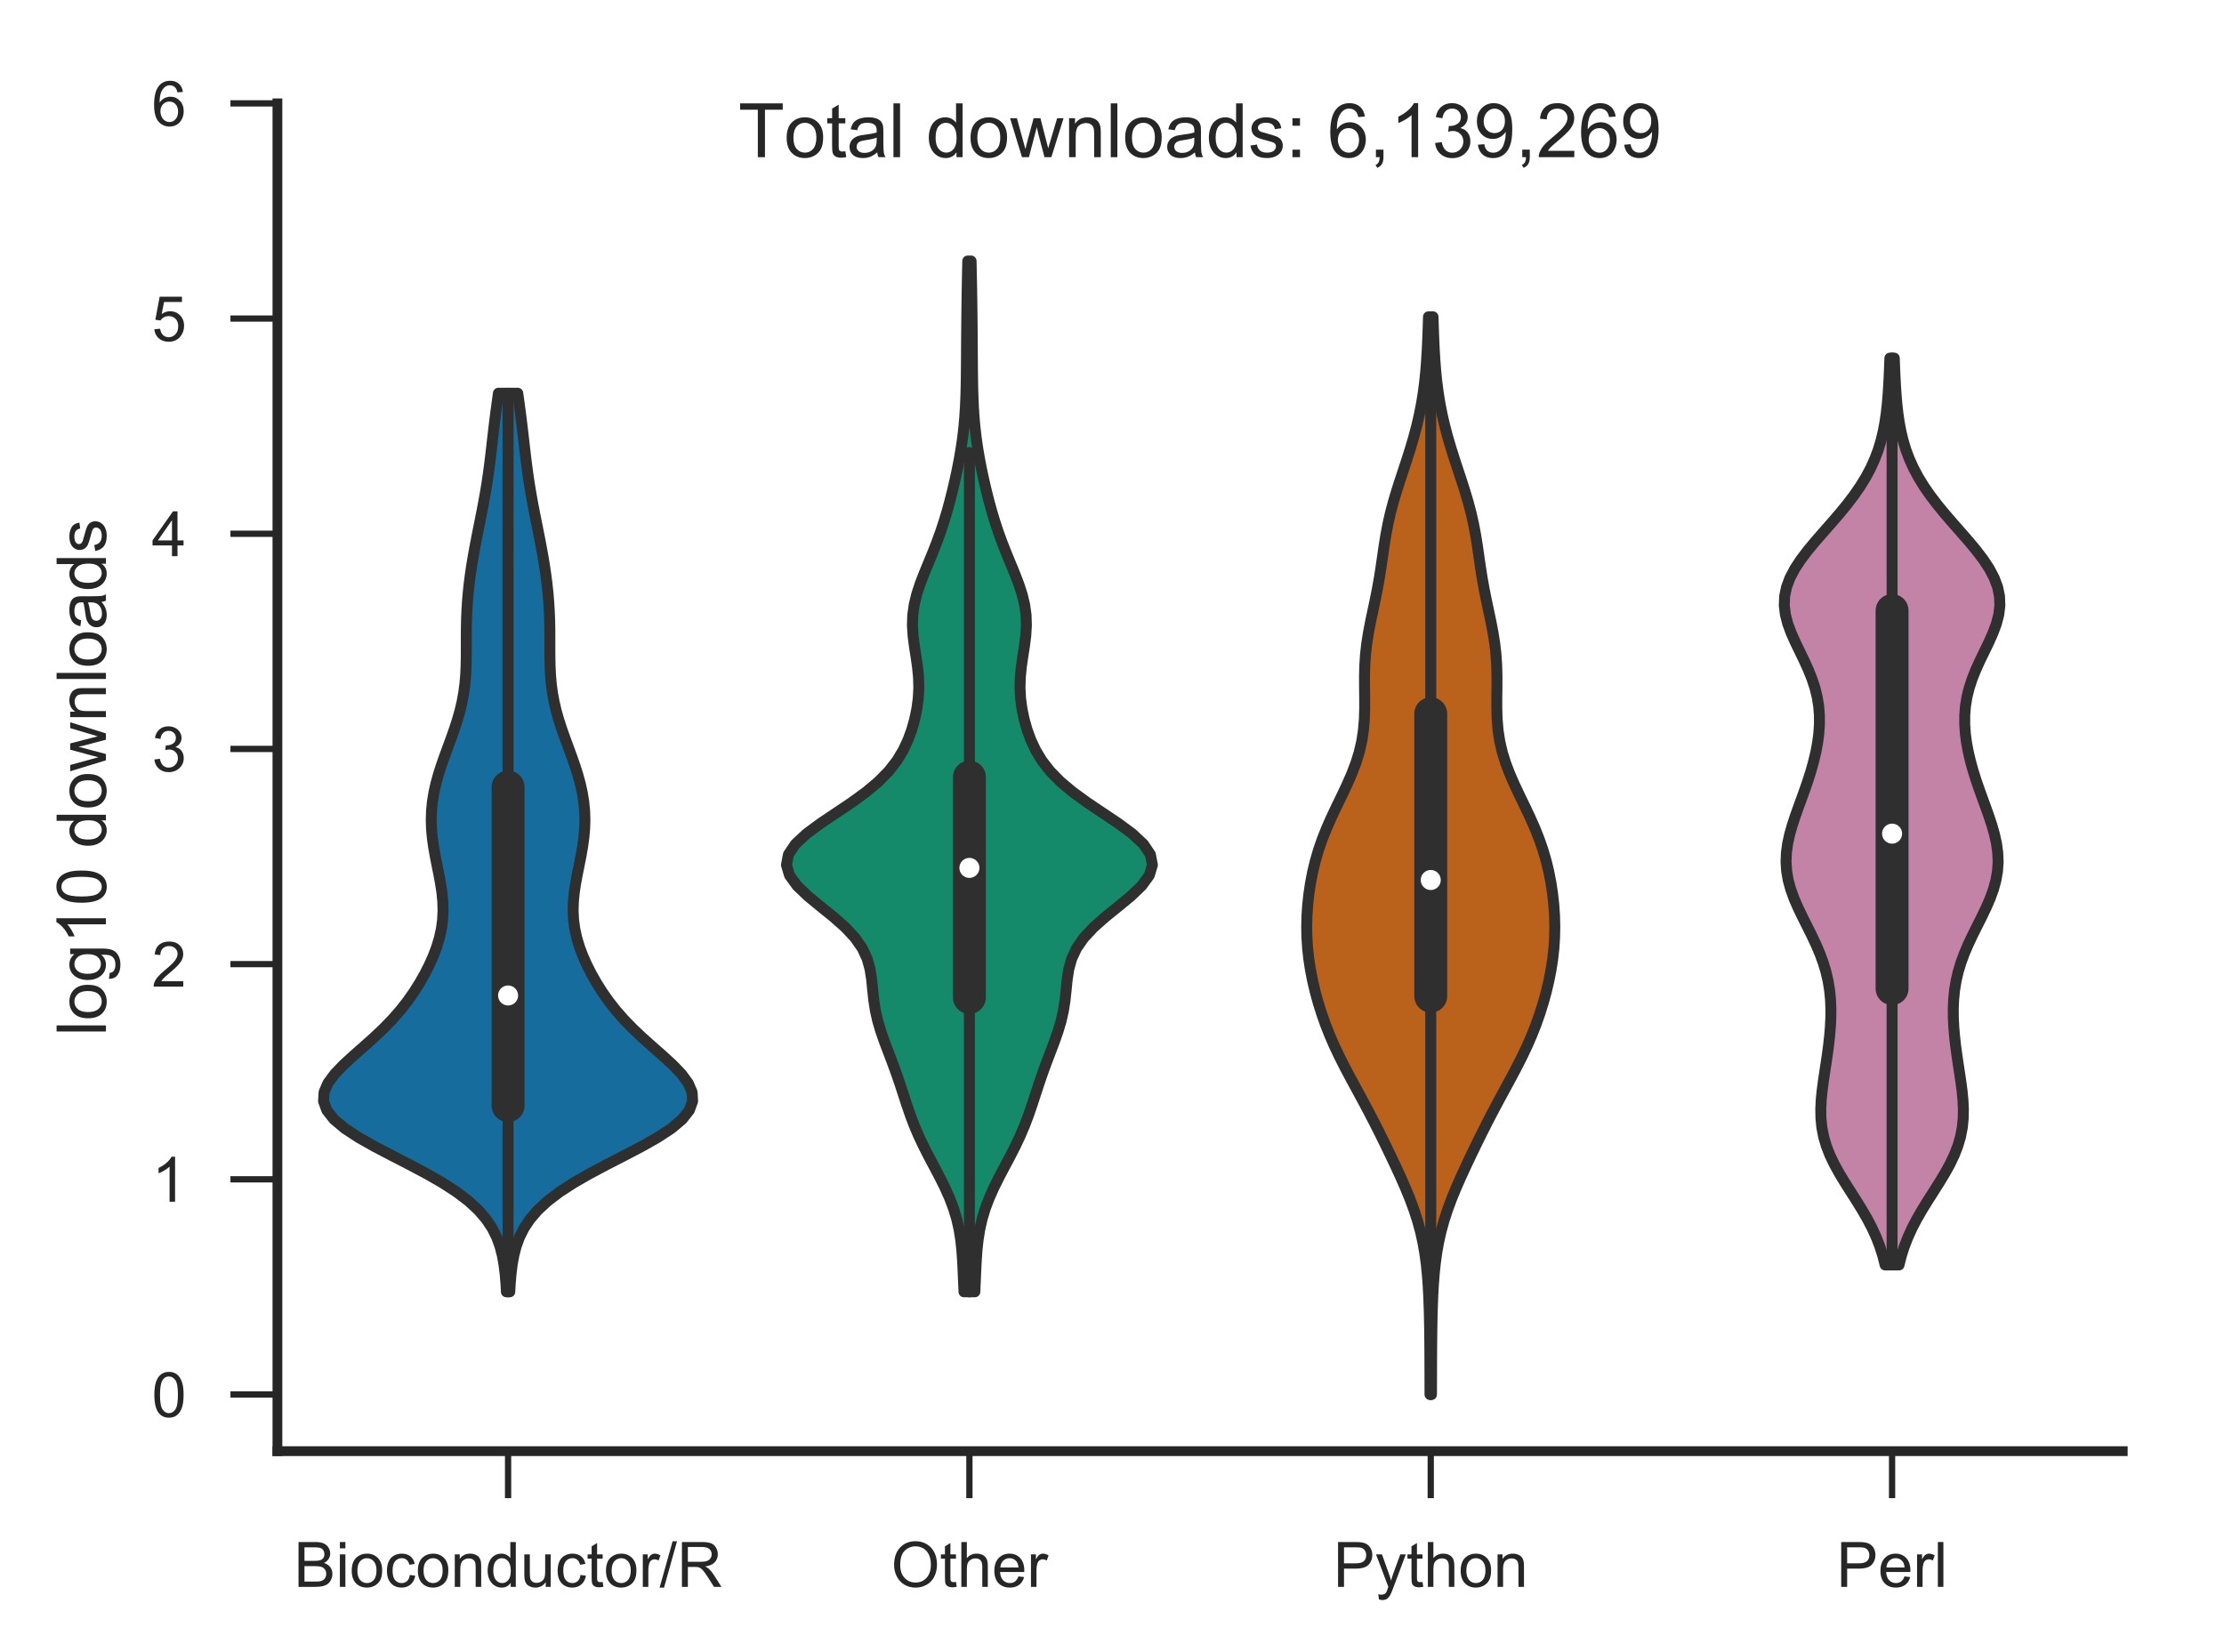 <?xml version="1.0" encoding="utf-8" standalone="no"?>
<!DOCTYPE svg PUBLIC "-//W3C//DTD SVG 1.1//EN"
  "http://www.w3.org/Graphics/SVG/1.1/DTD/svg11.dtd">
<!-- Created with matplotlib (http://matplotlib.org/) -->
<svg height="211pt" version="1.1" viewBox="0 0 284 211" width="284pt" xmlns="http://www.w3.org/2000/svg" xmlns:xlink="http://www.w3.org/1999/xlink">
 <defs>
  <style type="text/css">
*{stroke-linecap:butt;stroke-linejoin:round;}
  </style>
 </defs>
 <g id="figure_1">
  <g id="patch_1">
   <path d="M 0 211.52 
L 284.27 211.52 
L 284.27 0 
L 0 0 
z
" style="fill:#ffffff;"/>
  </g>
  <g id="axes_1">
   <g id="patch_2">
    <path d="M 35.426 185.31 
L 271.07 185.31 
L 271.07 13.2 
L 35.426 13.2 
z
" style="fill:#ffffff;"/>
   </g>
   <g id="matplotlib.axis_1">
    <g id="xtick_1">
     <g id="line2d_1">
      <defs>
       <path d="M 0 0 
L 0 6 
" id="m8fe8d52c5b" style="stroke:#262626;stroke-width:0.8;"/>
      </defs>
      <g>
       <use style="fill:#262626;stroke:#262626;stroke-width:0.8;" x="64.881" xlink:href="#m8fe8d52c5b" y="185.31"/>
      </g>
     </g>
     <g id="text_1">
      <!-- Bioconductor/R -->
      <defs>
       <path d="M 7.328 0 
L 7.328 71.578 
L 34.188 71.578 
Q 42.391 71.578 47.344 69.406 
Q 52.297 67.234 55.094 62.719 
Q 57.906 58.203 57.906 53.266 
Q 57.906 48.688 55.422 44.625 
Q 52.938 40.578 47.906 38.094 
Q 54.391 36.188 57.875 31.594 
Q 61.375 27 61.375 20.75 
Q 61.375 15.719 59.25 11.391 
Q 57.125 7.078 54 4.734 
Q 50.875 2.391 46.156 1.188 
Q 41.453 0 34.625 0 
z
M 16.797 41.5 
L 32.281 41.5 
Q 38.578 41.5 41.312 42.328 
Q 44.922 43.406 46.75 45.891 
Q 48.578 48.391 48.578 52.156 
Q 48.578 55.719 46.875 58.422 
Q 45.172 61.141 41.984 62.141 
Q 38.812 63.141 31.109 63.141 
L 16.797 63.141 
z
M 16.797 8.453 
L 34.625 8.453 
Q 39.203 8.453 41.062 8.797 
Q 44.344 9.375 46.531 10.734 
Q 48.734 12.109 50.141 14.719 
Q 51.562 17.328 51.562 20.75 
Q 51.562 24.75 49.516 27.703 
Q 47.469 30.672 43.828 31.859 
Q 40.188 33.062 33.344 33.062 
L 16.797 33.062 
z
" id="ArialMT-42"/>
       <path d="M 6.641 61.469 
L 6.641 71.578 
L 15.438 71.578 
L 15.438 61.469 
z
M 6.641 0 
L 6.641 51.859 
L 15.438 51.859 
L 15.438 0 
z
" id="ArialMT-69"/>
       <path d="M 3.328 25.922 
Q 3.328 40.328 11.328 47.266 
Q 18.016 53.031 27.641 53.031 
Q 38.328 53.031 45.109 46.016 
Q 51.906 39.016 51.906 26.656 
Q 51.906 16.656 48.906 10.906 
Q 45.906 5.172 40.156 2 
Q 34.422 -1.172 27.641 -1.172 
Q 16.75 -1.172 10.031 5.812 
Q 3.328 12.797 3.328 25.922 
z
M 12.359 25.922 
Q 12.359 15.969 16.703 11.016 
Q 21.047 6.062 27.641 6.062 
Q 34.188 6.062 38.531 11.031 
Q 42.875 16.016 42.875 26.219 
Q 42.875 35.844 38.5 40.797 
Q 34.125 45.75 27.641 45.75 
Q 21.047 45.75 16.703 40.812 
Q 12.359 35.891 12.359 25.922 
z
" id="ArialMT-6f"/>
       <path d="M 40.438 19 
L 49.078 17.875 
Q 47.656 8.938 41.812 3.875 
Q 35.984 -1.172 27.484 -1.172 
Q 16.844 -1.172 10.375 5.781 
Q 3.906 12.75 3.906 25.734 
Q 3.906 34.125 6.688 40.422 
Q 9.469 46.734 15.156 49.875 
Q 20.844 53.031 27.547 53.031 
Q 35.984 53.031 41.359 48.75 
Q 46.734 44.484 48.25 36.625 
L 39.703 35.297 
Q 38.484 40.531 35.375 43.156 
Q 32.281 45.797 27.875 45.797 
Q 21.234 45.797 17.078 41.031 
Q 12.938 36.281 12.938 25.984 
Q 12.938 15.531 16.938 10.797 
Q 20.953 6.062 27.391 6.062 
Q 32.562 6.062 36.031 9.234 
Q 39.5 12.406 40.438 19 
z
" id="ArialMT-63"/>
       <path d="M 6.594 0 
L 6.594 51.859 
L 14.5 51.859 
L 14.5 44.484 
Q 20.219 53.031 31 53.031 
Q 35.688 53.031 39.625 51.344 
Q 43.562 49.656 45.516 46.922 
Q 47.469 44.188 48.25 40.438 
Q 48.734 37.984 48.734 31.891 
L 48.734 0 
L 39.938 0 
L 39.938 31.547 
Q 39.938 36.922 38.906 39.578 
Q 37.891 42.234 35.281 43.812 
Q 32.672 45.406 29.156 45.406 
Q 23.531 45.406 19.453 41.844 
Q 15.375 38.281 15.375 28.328 
L 15.375 0 
z
" id="ArialMT-6e"/>
       <path d="M 40.234 0 
L 40.234 6.547 
Q 35.297 -1.172 25.734 -1.172 
Q 19.531 -1.172 14.328 2.25 
Q 9.125 5.672 6.266 11.797 
Q 3.422 17.922 3.422 25.875 
Q 3.422 33.641 6 39.969 
Q 8.594 46.297 13.766 49.656 
Q 18.953 53.031 25.344 53.031 
Q 30.031 53.031 33.688 51.047 
Q 37.359 49.078 39.656 45.906 
L 39.656 71.578 
L 48.391 71.578 
L 48.391 0 
z
M 12.453 25.875 
Q 12.453 15.922 16.641 10.984 
Q 20.844 6.062 26.562 6.062 
Q 32.328 6.062 36.344 10.766 
Q 40.375 15.484 40.375 25.141 
Q 40.375 35.797 36.266 40.766 
Q 32.172 45.75 26.172 45.75 
Q 20.312 45.75 16.375 40.969 
Q 12.453 36.188 12.453 25.875 
z
" id="ArialMT-64"/>
       <path d="M 40.578 0 
L 40.578 7.625 
Q 34.516 -1.172 24.125 -1.172 
Q 19.531 -1.172 15.547 0.578 
Q 11.578 2.344 9.641 5 
Q 7.719 7.672 6.938 11.531 
Q 6.391 14.109 6.391 19.734 
L 6.391 51.859 
L 15.188 51.859 
L 15.188 23.094 
Q 15.188 16.219 15.719 13.812 
Q 16.547 10.359 19.234 8.375 
Q 21.922 6.391 25.875 6.391 
Q 29.828 6.391 33.297 8.422 
Q 36.766 10.453 38.203 13.938 
Q 39.656 17.438 39.656 24.078 
L 39.656 51.859 
L 48.438 51.859 
L 48.438 0 
z
" id="ArialMT-75"/>
       <path d="M 25.781 7.859 
L 27.047 0.094 
Q 23.344 -0.688 20.406 -0.688 
Q 15.625 -0.688 12.984 0.828 
Q 10.359 2.344 9.281 4.812 
Q 8.203 7.281 8.203 15.188 
L 8.203 45.016 
L 1.766 45.016 
L 1.766 51.859 
L 8.203 51.859 
L 8.203 64.703 
L 16.938 69.969 
L 16.938 51.859 
L 25.781 51.859 
L 25.781 45.016 
L 16.938 45.016 
L 16.938 14.703 
Q 16.938 10.938 17.406 9.859 
Q 17.875 8.797 18.922 8.156 
Q 19.969 7.516 21.922 7.516 
Q 23.391 7.516 25.781 7.859 
z
" id="ArialMT-74"/>
       <path d="M 6.5 0 
L 6.5 51.859 
L 14.406 51.859 
L 14.406 44 
Q 17.438 49.516 20 51.266 
Q 22.562 53.031 25.641 53.031 
Q 30.078 53.031 34.672 50.203 
L 31.641 42.047 
Q 28.422 43.953 25.203 43.953 
Q 22.312 43.953 20.016 42.219 
Q 17.719 40.484 16.75 37.406 
Q 15.281 32.719 15.281 27.156 
L 15.281 0 
z
" id="ArialMT-72"/>
       <path d="M 0 -1.219 
L 20.75 72.797 
L 27.781 72.797 
L 7.078 -1.219 
z
" id="ArialMT-2f"/>
       <path d="M 7.859 0 
L 7.859 71.578 
L 39.594 71.578 
Q 49.172 71.578 54.141 69.641 
Q 59.125 67.719 62.109 62.828 
Q 65.094 57.953 65.094 52.047 
Q 65.094 44.438 60.156 39.203 
Q 55.219 33.984 44.922 32.562 
Q 48.688 30.766 50.641 29 
Q 54.781 25.203 58.5 19.484 
L 70.953 0 
L 59.031 0 
L 49.562 14.891 
Q 45.406 21.344 42.719 24.75 
Q 40.047 28.172 37.922 29.531 
Q 35.797 30.906 33.594 31.453 
Q 31.984 31.781 28.328 31.781 
L 17.328 31.781 
L 17.328 0 
z
M 17.328 39.984 
L 37.703 39.984 
Q 44.188 39.984 47.844 41.328 
Q 51.516 42.672 53.422 45.625 
Q 55.328 48.578 55.328 52.047 
Q 55.328 57.125 51.641 60.391 
Q 47.953 63.672 39.984 63.672 
L 17.328 63.672 
z
" id="ArialMT-52"/>
      </defs>
      <g style="fill:#262626;" transform="translate(37.535 202.637)scale(0.08 -0.08)">
       <use xlink:href="#ArialMT-42"/>
       <use x="66.699" xlink:href="#ArialMT-69"/>
       <use x="88.916" xlink:href="#ArialMT-6f"/>
       <use x="144.531" xlink:href="#ArialMT-63"/>
       <use x="194.531" xlink:href="#ArialMT-6f"/>
       <use x="250.146" xlink:href="#ArialMT-6e"/>
       <use x="305.762" xlink:href="#ArialMT-64"/>
       <use x="361.377" xlink:href="#ArialMT-75"/>
       <use x="416.992" xlink:href="#ArialMT-63"/>
       <use x="466.992" xlink:href="#ArialMT-74"/>
       <use x="494.775" xlink:href="#ArialMT-6f"/>
       <use x="550.391" xlink:href="#ArialMT-72"/>
       <use x="583.691" xlink:href="#ArialMT-2f"/>
       <use x="611.475" xlink:href="#ArialMT-52"/>
      </g>
     </g>
    </g>
    <g id="xtick_2">
     <g id="line2d_2">
      <g>
       <use style="fill:#262626;stroke:#262626;stroke-width:0.8;" x="123.792" xlink:href="#m8fe8d52c5b" y="185.31"/>
      </g>
     </g>
     <g id="text_2">
      <!-- Other -->
      <defs>
       <path d="M 4.828 34.859 
Q 4.828 52.688 14.391 62.766 
Q 23.969 72.859 39.109 72.859 
Q 49.031 72.859 56.984 68.109 
Q 64.938 63.375 69.109 54.906 
Q 73.297 46.438 73.297 35.688 
Q 73.297 24.812 68.891 16.219 
Q 64.5 7.625 56.438 3.203 
Q 48.391 -1.219 39.062 -1.219 
Q 28.953 -1.219 20.984 3.656 
Q 13.031 8.547 8.922 16.984 
Q 4.828 25.438 4.828 34.859 
z
M 14.594 34.719 
Q 14.594 21.781 21.547 14.328 
Q 28.516 6.891 39.016 6.891 
Q 49.703 6.891 56.609 14.406 
Q 63.531 21.922 63.531 35.75 
Q 63.531 44.484 60.578 51 
Q 57.625 57.516 51.922 61.109 
Q 46.234 64.703 39.156 64.703 
Q 29.109 64.703 21.844 57.781 
Q 14.594 50.875 14.594 34.719 
z
" id="ArialMT-4f"/>
       <path d="M 6.594 0 
L 6.594 71.578 
L 15.375 71.578 
L 15.375 45.906 
Q 21.531 53.031 30.906 53.031 
Q 36.672 53.031 40.922 50.75 
Q 45.172 48.484 47 44.484 
Q 48.828 40.484 48.828 32.859 
L 48.828 0 
L 40.047 0 
L 40.047 32.859 
Q 40.047 39.453 37.188 42.453 
Q 34.328 45.453 29.109 45.453 
Q 25.203 45.453 21.75 43.422 
Q 18.312 41.406 16.844 37.938 
Q 15.375 34.469 15.375 28.375 
L 15.375 0 
z
" id="ArialMT-68"/>
       <path d="M 42.094 16.703 
L 51.172 15.578 
Q 49.031 7.625 43.219 3.219 
Q 37.406 -1.172 28.375 -1.172 
Q 17 -1.172 10.328 5.828 
Q 3.656 12.844 3.656 25.484 
Q 3.656 38.578 10.391 45.797 
Q 17.141 53.031 27.875 53.031 
Q 38.281 53.031 44.875 45.953 
Q 51.469 38.875 51.469 26.031 
Q 51.469 25.25 51.422 23.688 
L 12.75 23.688 
Q 13.234 15.141 17.578 10.594 
Q 21.922 6.062 28.422 6.062 
Q 33.25 6.062 36.672 8.594 
Q 40.094 11.141 42.094 16.703 
z
M 13.234 30.906 
L 42.188 30.906 
Q 41.609 37.453 38.875 40.719 
Q 34.672 45.797 27.984 45.797 
Q 21.922 45.797 17.797 41.75 
Q 13.672 37.703 13.234 30.906 
z
" id="ArialMT-65"/>
      </defs>
      <g style="fill:#262626;" transform="translate(113.789 202.637)scale(0.08 -0.08)">
       <use xlink:href="#ArialMT-4f"/>
       <use x="77.783" xlink:href="#ArialMT-74"/>
       <use x="105.566" xlink:href="#ArialMT-68"/>
       <use x="161.182" xlink:href="#ArialMT-65"/>
       <use x="216.797" xlink:href="#ArialMT-72"/>
      </g>
     </g>
    </g>
    <g id="xtick_3">
     <g id="line2d_3">
      <g>
       <use style="fill:#262626;stroke:#262626;stroke-width:0.8;" x="182.703" xlink:href="#m8fe8d52c5b" y="185.31"/>
      </g>
     </g>
     <g id="text_3">
      <!-- Python -->
      <defs>
       <path d="M 7.719 0 
L 7.719 71.578 
L 34.719 71.578 
Q 41.844 71.578 45.609 70.906 
Q 50.875 70.016 54.438 67.547 
Q 58.016 65.094 60.188 60.641 
Q 62.359 56.203 62.359 50.875 
Q 62.359 41.75 56.547 35.422 
Q 50.734 29.109 35.547 29.109 
L 17.188 29.109 
L 17.188 0 
z
M 17.188 37.547 
L 35.688 37.547 
Q 44.875 37.547 48.734 40.969 
Q 52.594 44.391 52.594 50.594 
Q 52.594 55.078 50.312 58.266 
Q 48.047 61.469 44.344 62.5 
Q 41.938 63.141 35.5 63.141 
L 17.188 63.141 
z
" id="ArialMT-50"/>
       <path d="M 6.203 -19.969 
L 5.219 -11.719 
Q 8.109 -12.5 10.25 -12.5 
Q 13.188 -12.5 14.938 -11.516 
Q 16.703 -10.547 17.828 -8.797 
Q 18.656 -7.469 20.516 -2.25 
Q 20.75 -1.516 21.297 -0.094 
L 1.609 51.859 
L 11.078 51.859 
L 21.875 21.828 
Q 23.969 16.109 25.641 9.812 
Q 27.156 15.875 29.25 21.625 
L 40.328 51.859 
L 49.125 51.859 
L 29.391 -0.875 
Q 26.219 -9.422 24.469 -12.641 
Q 22.125 -17 19.094 -19.016 
Q 16.062 -21.047 11.859 -21.047 
Q 9.328 -21.047 6.203 -19.969 
z
" id="ArialMT-79"/>
      </defs>
      <g style="fill:#262626;" transform="translate(170.251 202.637)scale(0.08 -0.08)">
       <use xlink:href="#ArialMT-50"/>
       <use x="66.699" xlink:href="#ArialMT-79"/>
       <use x="116.699" xlink:href="#ArialMT-74"/>
       <use x="144.482" xlink:href="#ArialMT-68"/>
       <use x="200.098" xlink:href="#ArialMT-6f"/>
       <use x="255.713" xlink:href="#ArialMT-6e"/>
      </g>
     </g>
    </g>
    <g id="xtick_4">
     <g id="line2d_4">
      <g>
       <use style="fill:#262626;stroke:#262626;stroke-width:0.8;" x="241.614" xlink:href="#m8fe8d52c5b" y="185.31"/>
      </g>
     </g>
     <g id="text_4">
      <!-- Perl -->
      <defs>
       <path d="M 6.391 0 
L 6.391 71.578 
L 15.188 71.578 
L 15.188 0 
z
" id="ArialMT-6c"/>
      </defs>
      <g style="fill:#262626;" transform="translate(234.501 202.637)scale(0.08 -0.08)">
       <use xlink:href="#ArialMT-50"/>
       <use x="66.699" xlink:href="#ArialMT-65"/>
       <use x="122.314" xlink:href="#ArialMT-72"/>
       <use x="155.615" xlink:href="#ArialMT-6c"/>
      </g>
     </g>
    </g>
   </g>
   <g id="matplotlib.axis_2">
    <g id="ytick_1">
     <g id="line2d_5">
      <defs>
       <path d="M 0 0 
L -6 0 
" id="mf28c1d20b6" style="stroke:#262626;stroke-width:0.8;"/>
      </defs>
      <g>
       <use style="fill:#262626;stroke:#262626;stroke-width:0.8;" x="35.426" xlink:href="#mf28c1d20b6" y="178.073"/>
      </g>
     </g>
     <g id="text_5">
      <!-- 0 -->
      <defs>
       <path d="M 4.156 35.297 
Q 4.156 48 6.766 55.734 
Q 9.375 63.484 14.516 67.672 
Q 19.672 71.875 27.484 71.875 
Q 33.25 71.875 37.594 69.547 
Q 41.938 67.234 44.766 62.859 
Q 47.609 58.5 49.219 52.219 
Q 50.828 45.953 50.828 35.297 
Q 50.828 22.703 48.234 14.969 
Q 45.656 7.234 40.5 3 
Q 35.359 -1.219 27.484 -1.219 
Q 17.141 -1.219 11.234 6.203 
Q 4.156 15.141 4.156 35.297 
z
M 13.188 35.297 
Q 13.188 17.672 17.312 11.828 
Q 21.438 6 27.484 6 
Q 33.547 6 37.672 11.859 
Q 41.797 17.719 41.797 35.297 
Q 41.797 52.984 37.672 58.781 
Q 33.547 64.594 27.391 64.594 
Q 21.344 64.594 17.719 59.469 
Q 13.188 52.938 13.188 35.297 
z
" id="ArialMT-30"/>
      </defs>
      <g style="fill:#262626;" transform="translate(19.377 180.936)scale(0.08 -0.08)">
       <use xlink:href="#ArialMT-30"/>
      </g>
     </g>
    </g>
    <g id="ytick_2">
     <g id="line2d_6">
      <g>
       <use style="fill:#262626;stroke:#262626;stroke-width:0.8;" x="35.426" xlink:href="#mf28c1d20b6" y="150.594"/>
      </g>
     </g>
     <g id="text_6">
      <!-- 1 -->
      <defs>
       <path d="M 37.25 0 
L 28.469 0 
L 28.469 56 
Q 25.297 52.984 20.141 49.953 
Q 14.984 46.922 10.891 45.406 
L 10.891 53.906 
Q 18.266 57.375 23.781 62.297 
Q 29.297 67.234 31.594 71.875 
L 37.25 71.875 
z
" id="ArialMT-31"/>
      </defs>
      <g style="fill:#262626;" transform="translate(19.377 153.457)scale(0.08 -0.08)">
       <use xlink:href="#ArialMT-31"/>
      </g>
     </g>
    </g>
    <g id="ytick_3">
     <g id="line2d_7">
      <g>
       <use style="fill:#262626;stroke:#262626;stroke-width:0.8;" x="35.426" xlink:href="#mf28c1d20b6" y="123.115"/>
      </g>
     </g>
     <g id="text_7">
      <!-- 2 -->
      <defs>
       <path d="M 50.344 8.453 
L 50.344 0 
L 3.031 0 
Q 2.938 3.172 4.047 6.109 
Q 5.859 10.938 9.828 15.625 
Q 13.812 20.312 21.344 26.469 
Q 33.016 36.031 37.109 41.625 
Q 41.219 47.219 41.219 52.203 
Q 41.219 57.422 37.469 61 
Q 33.734 64.594 27.734 64.594 
Q 21.391 64.594 17.578 60.781 
Q 13.766 56.984 13.719 50.25 
L 4.688 51.172 
Q 5.609 61.281 11.656 66.578 
Q 17.719 71.875 27.938 71.875 
Q 38.234 71.875 44.234 66.156 
Q 50.25 60.453 50.25 52 
Q 50.25 47.703 48.484 43.547 
Q 46.734 39.406 42.656 34.812 
Q 38.578 30.219 29.109 22.219 
Q 21.188 15.578 18.938 13.203 
Q 16.703 10.844 15.234 8.453 
z
" id="ArialMT-32"/>
      </defs>
      <g style="fill:#262626;" transform="translate(19.377 125.979)scale(0.08 -0.08)">
       <use xlink:href="#ArialMT-32"/>
      </g>
     </g>
    </g>
    <g id="ytick_4">
     <g id="line2d_8">
      <g>
       <use style="fill:#262626;stroke:#262626;stroke-width:0.8;" x="35.426" xlink:href="#mf28c1d20b6" y="95.637"/>
      </g>
     </g>
     <g id="text_8">
      <!-- 3 -->
      <defs>
       <path d="M 4.203 18.891 
L 12.984 20.062 
Q 14.5 12.594 18.141 9.297 
Q 21.781 6 27 6 
Q 33.203 6 37.469 10.297 
Q 41.75 14.594 41.75 20.953 
Q 41.75 27 37.797 30.922 
Q 33.844 34.859 27.734 34.859 
Q 25.25 34.859 21.531 33.891 
L 22.516 41.609 
Q 23.391 41.5 23.922 41.5 
Q 29.547 41.5 34.031 44.422 
Q 38.531 47.359 38.531 53.469 
Q 38.531 58.297 35.25 61.469 
Q 31.984 64.656 26.812 64.656 
Q 21.688 64.656 18.266 61.422 
Q 14.844 58.203 13.875 51.766 
L 5.078 53.328 
Q 6.688 62.156 12.391 67.016 
Q 18.109 71.875 26.609 71.875 
Q 32.469 71.875 37.391 69.359 
Q 42.328 66.844 44.938 62.5 
Q 47.562 58.156 47.562 53.266 
Q 47.562 48.641 45.062 44.828 
Q 42.578 41.016 37.703 38.766 
Q 44.047 37.312 47.562 32.688 
Q 51.078 28.078 51.078 21.141 
Q 51.078 11.766 44.234 5.25 
Q 37.406 -1.266 26.953 -1.266 
Q 17.531 -1.266 11.297 4.344 
Q 5.078 9.969 4.203 18.891 
z
" id="ArialMT-33"/>
      </defs>
      <g style="fill:#262626;" transform="translate(19.377 98.5)scale(0.08 -0.08)">
       <use xlink:href="#ArialMT-33"/>
      </g>
     </g>
    </g>
    <g id="ytick_5">
     <g id="line2d_9">
      <g>
       <use style="fill:#262626;stroke:#262626;stroke-width:0.8;" x="35.426" xlink:href="#mf28c1d20b6" y="68.158"/>
      </g>
     </g>
     <g id="text_9">
      <!-- 4 -->
      <defs>
       <path d="M 32.328 0 
L 32.328 17.141 
L 1.266 17.141 
L 1.266 25.203 
L 33.938 71.578 
L 41.109 71.578 
L 41.109 25.203 
L 50.781 25.203 
L 50.781 17.141 
L 41.109 17.141 
L 41.109 0 
z
M 32.328 25.203 
L 32.328 57.469 
L 9.906 25.203 
z
" id="ArialMT-34"/>
      </defs>
      <g style="fill:#262626;" transform="translate(19.377 71.021)scale(0.08 -0.08)">
       <use xlink:href="#ArialMT-34"/>
      </g>
     </g>
    </g>
    <g id="ytick_6">
     <g id="line2d_10">
      <g>
       <use style="fill:#262626;stroke:#262626;stroke-width:0.8;" x="35.426" xlink:href="#mf28c1d20b6" y="40.679"/>
      </g>
     </g>
     <g id="text_10">
      <!-- 5 -->
      <defs>
       <path d="M 4.156 18.75 
L 13.375 19.531 
Q 14.406 12.797 18.141 9.391 
Q 21.875 6 27.156 6 
Q 33.5 6 37.891 10.781 
Q 42.281 15.578 42.281 23.484 
Q 42.281 31 38.062 35.344 
Q 33.844 39.703 27 39.703 
Q 22.75 39.703 19.328 37.766 
Q 15.922 35.844 13.969 32.766 
L 5.719 33.844 
L 12.641 70.609 
L 48.25 70.609 
L 48.25 62.203 
L 19.672 62.203 
L 15.828 42.969 
Q 22.266 47.469 29.344 47.469 
Q 38.719 47.469 45.156 40.969 
Q 51.609 34.469 51.609 24.266 
Q 51.609 14.547 45.953 7.469 
Q 39.062 -1.219 27.156 -1.219 
Q 17.391 -1.219 11.203 4.25 
Q 5.031 9.719 4.156 18.75 
z
" id="ArialMT-35"/>
      </defs>
      <g style="fill:#262626;" transform="translate(19.377 43.542)scale(0.08 -0.08)">
       <use xlink:href="#ArialMT-35"/>
      </g>
     </g>
    </g>
    <g id="ytick_7">
     <g id="line2d_11">
      <g>
       <use style="fill:#262626;stroke:#262626;stroke-width:0.8;" x="35.426" xlink:href="#mf28c1d20b6" y="13.2"/>
      </g>
     </g>
     <g id="text_11">
      <!-- 6 -->
      <defs>
       <path d="M 49.75 54.047 
L 41.016 53.375 
Q 39.844 58.547 37.703 60.891 
Q 34.125 64.656 28.906 64.656 
Q 24.703 64.656 21.531 62.312 
Q 17.391 59.281 14.984 53.469 
Q 12.594 47.656 12.5 36.922 
Q 15.672 41.75 20.266 44.094 
Q 24.859 46.438 29.891 46.438 
Q 38.672 46.438 44.844 39.969 
Q 51.031 33.5 51.031 23.25 
Q 51.031 16.5 48.125 10.719 
Q 45.219 4.938 40.141 1.859 
Q 35.062 -1.219 28.609 -1.219 
Q 17.625 -1.219 10.688 6.859 
Q 3.766 14.938 3.766 33.5 
Q 3.766 54.25 11.422 63.672 
Q 18.109 71.875 29.438 71.875 
Q 37.891 71.875 43.281 67.141 
Q 48.688 62.406 49.75 54.047 
z
M 13.875 23.188 
Q 13.875 18.656 15.797 14.5 
Q 17.719 10.359 21.188 8.172 
Q 24.656 6 28.469 6 
Q 34.031 6 38.031 10.484 
Q 42.047 14.984 42.047 22.703 
Q 42.047 30.125 38.078 34.391 
Q 34.125 38.672 28.125 38.672 
Q 22.172 38.672 18.016 34.391 
Q 13.875 30.125 13.875 23.188 
z
" id="ArialMT-36"/>
      </defs>
      <g style="fill:#262626;" transform="translate(19.377 16.063)scale(0.08 -0.08)">
       <use xlink:href="#ArialMT-36"/>
      </g>
     </g>
    </g>
    <g id="text_12">
     <!-- log10 downloads -->
     <defs>
      <path d="M 4.984 -4.297 
L 13.531 -5.562 
Q 14.062 -9.516 16.5 -11.328 
Q 19.781 -13.766 25.438 -13.766 
Q 31.547 -13.766 34.859 -11.328 
Q 38.188 -8.891 39.359 -4.5 
Q 40.047 -1.812 39.984 6.781 
Q 34.234 0 25.641 0 
Q 14.938 0 9.078 7.719 
Q 3.219 15.438 3.219 26.219 
Q 3.219 33.641 5.906 39.906 
Q 8.594 46.188 13.688 49.609 
Q 18.797 53.031 25.688 53.031 
Q 34.859 53.031 40.828 45.609 
L 40.828 51.859 
L 48.922 51.859 
L 48.922 7.031 
Q 48.922 -5.078 46.453 -10.125 
Q 44 -15.188 38.641 -18.109 
Q 33.297 -21.047 25.484 -21.047 
Q 16.219 -21.047 10.5 -16.875 
Q 4.781 -12.703 4.984 -4.297 
z
M 12.25 26.859 
Q 12.25 16.656 16.297 11.969 
Q 20.359 7.281 26.469 7.281 
Q 32.516 7.281 36.609 11.938 
Q 40.719 16.609 40.719 26.562 
Q 40.719 36.078 36.5 40.906 
Q 32.281 45.75 26.312 45.75 
Q 20.453 45.75 16.344 40.984 
Q 12.25 36.234 12.25 26.859 
z
" id="ArialMT-67"/>
      <path id="ArialMT-20"/>
      <path d="M 16.156 0 
L 0.297 51.859 
L 9.375 51.859 
L 17.625 21.922 
L 20.703 10.797 
Q 20.906 11.625 23.391 21.484 
L 31.641 51.859 
L 40.672 51.859 
L 48.438 21.781 
L 51.031 11.859 
L 54 21.875 
L 62.891 51.859 
L 71.438 51.859 
L 55.219 0 
L 46.094 0 
L 37.844 31.062 
L 35.844 39.891 
L 25.344 0 
z
" id="ArialMT-77"/>
      <path d="M 40.438 6.391 
Q 35.547 2.25 31.031 0.531 
Q 26.516 -1.172 21.344 -1.172 
Q 12.797 -1.172 8.203 3 
Q 3.609 7.172 3.609 13.672 
Q 3.609 17.484 5.344 20.625 
Q 7.078 23.781 9.891 25.688 
Q 12.703 27.594 16.219 28.562 
Q 18.797 29.25 24.031 29.891 
Q 34.672 31.156 39.703 32.906 
Q 39.75 34.719 39.75 35.203 
Q 39.75 40.578 37.25 42.781 
Q 33.891 45.75 27.25 45.75 
Q 21.047 45.75 18.094 43.578 
Q 15.141 41.406 13.719 35.891 
L 5.125 37.062 
Q 6.297 42.578 8.984 45.969 
Q 11.672 49.359 16.75 51.188 
Q 21.828 53.031 28.516 53.031 
Q 35.156 53.031 39.297 51.469 
Q 43.453 49.906 45.406 47.531 
Q 47.359 45.172 48.141 41.547 
Q 48.578 39.312 48.578 33.453 
L 48.578 21.734 
Q 48.578 9.469 49.141 6.219 
Q 49.703 2.984 51.375 0 
L 42.188 0 
Q 40.828 2.734 40.438 6.391 
z
M 39.703 26.031 
Q 34.906 24.078 25.344 22.703 
Q 19.922 21.922 17.672 20.938 
Q 15.438 19.969 14.203 18.094 
Q 12.984 16.219 12.984 13.922 
Q 12.984 10.406 15.641 8.062 
Q 18.312 5.719 23.438 5.719 
Q 28.516 5.719 32.469 7.938 
Q 36.422 10.156 38.281 14.016 
Q 39.703 17 39.703 22.797 
z
" id="ArialMT-61"/>
      <path d="M 3.078 15.484 
L 11.766 16.844 
Q 12.5 11.625 15.844 8.844 
Q 19.188 6.062 25.203 6.062 
Q 31.25 6.062 34.172 8.516 
Q 37.109 10.984 37.109 14.312 
Q 37.109 17.281 34.516 19 
Q 32.719 20.172 25.531 21.969 
Q 15.875 24.422 12.141 26.203 
Q 8.406 27.984 6.469 31.125 
Q 4.547 34.281 4.547 38.094 
Q 4.547 41.547 6.125 44.5 
Q 7.719 47.469 10.453 49.422 
Q 12.5 50.922 16.031 51.969 
Q 19.578 53.031 23.641 53.031 
Q 29.734 53.031 34.344 51.266 
Q 38.969 49.516 41.156 46.5 
Q 43.359 43.5 44.188 38.484 
L 35.594 37.312 
Q 35.016 41.312 32.203 43.547 
Q 29.391 45.797 24.266 45.797 
Q 18.219 45.797 15.625 43.797 
Q 13.031 41.797 13.031 39.109 
Q 13.031 37.406 14.109 36.031 
Q 15.188 34.625 17.484 33.688 
Q 18.797 33.203 25.25 31.453 
Q 34.578 28.953 38.25 27.359 
Q 41.938 25.781 44.031 22.75 
Q 46.141 19.734 46.141 15.234 
Q 46.141 10.844 43.578 6.953 
Q 41.016 3.078 36.172 0.953 
Q 31.344 -1.172 25.25 -1.172 
Q 15.141 -1.172 9.844 3.031 
Q 4.547 7.234 3.078 15.484 
z
" id="ArialMT-73"/>
     </defs>
     <g style="fill:#262626;" transform="translate(13.525 132.279)rotate(-90)scale(0.088 -0.088)">
      <use xlink:href="#ArialMT-6c"/>
      <use x="22.217" xlink:href="#ArialMT-6f"/>
      <use x="77.832" xlink:href="#ArialMT-67"/>
      <use x="133.447" xlink:href="#ArialMT-31"/>
      <use x="189.062" xlink:href="#ArialMT-30"/>
      <use x="244.678" xlink:href="#ArialMT-20"/>
      <use x="272.461" xlink:href="#ArialMT-64"/>
      <use x="328.076" xlink:href="#ArialMT-6f"/>
      <use x="383.691" xlink:href="#ArialMT-77"/>
      <use x="455.908" xlink:href="#ArialMT-6e"/>
      <use x="511.523" xlink:href="#ArialMT-6c"/>
      <use x="533.74" xlink:href="#ArialMT-6f"/>
      <use x="589.355" xlink:href="#ArialMT-61"/>
      <use x="644.971" xlink:href="#ArialMT-64"/>
      <use x="700.586" xlink:href="#ArialMT-73"/>
     </g>
    </g>
   </g>
   <g id="PolyCollection_1">
    <defs>
     <path d="M 65.094 -46.558 
L 64.669 -46.558 
L 64.601 -47.717 
L 64.502 -48.876 
L 64.359 -50.035 
L 64.151 -51.194 
L 63.852 -52.353 
L 63.433 -53.512 
L 62.856 -54.671 
L 62.086 -55.831 
L 61.087 -56.99 
L 59.831 -58.149 
L 58.306 -59.308 
L 56.518 -60.467 
L 54.502 -61.626 
L 52.321 -62.785 
L 50.067 -63.944 
L 47.851 -65.103 
L 45.798 -66.262 
L 44.03 -67.421 
L 42.652 -68.581 
L 41.736 -69.74 
L 41.317 -70.899 
L 41.384 -72.058 
L 41.886 -73.217 
L 42.743 -74.376 
L 43.854 -75.535 
L 45.115 -76.694 
L 46.433 -77.853 
L 47.732 -79.012 
L 48.958 -80.172 
L 50.084 -81.331 
L 51.101 -82.49 
L 52.011 -83.649 
L 52.828 -84.808 
L 53.562 -85.967 
L 54.223 -87.126 
L 54.812 -88.285 
L 55.329 -89.444 
L 55.765 -90.603 
L 56.113 -91.762 
L 56.366 -92.922 
L 56.52 -94.081 
L 56.576 -95.24 
L 56.542 -96.399 
L 56.429 -97.558 
L 56.254 -98.717 
L 56.04 -99.876 
L 55.806 -101.035 
L 55.577 -102.194 
L 55.372 -103.353 
L 55.21 -104.512 
L 55.106 -105.672 
L 55.069 -106.831 
L 55.106 -107.99 
L 55.219 -109.149 
L 55.408 -110.308 
L 55.667 -111.467 
L 55.988 -112.626 
L 56.359 -113.785 
L 56.765 -114.944 
L 57.19 -116.103 
L 57.617 -117.263 
L 58.026 -118.422 
L 58.403 -119.581 
L 58.733 -120.74 
L 59.006 -121.899 
L 59.218 -123.058 
L 59.37 -124.217 
L 59.468 -125.376 
L 59.521 -126.535 
L 59.542 -127.694 
L 59.545 -128.853 
L 59.544 -130.013 
L 59.551 -131.172 
L 59.573 -132.331 
L 59.618 -133.49 
L 59.689 -134.649 
L 59.786 -135.808 
L 59.91 -136.967 
L 60.059 -138.126 
L 60.231 -139.285 
L 60.423 -140.444 
L 60.632 -141.603 
L 60.854 -142.763 
L 61.084 -143.922 
L 61.316 -145.081 
L 61.546 -146.24 
L 61.767 -147.399 
L 61.974 -148.558 
L 62.165 -149.717 
L 62.339 -150.876 
L 62.496 -152.035 
L 62.64 -153.194 
L 62.775 -154.354 
L 62.907 -155.513 
L 63.041 -156.672 
L 63.181 -157.831 
L 63.329 -158.99 
L 63.485 -160.149 
L 63.648 -161.308 
L 66.114 -161.308 
L 66.114 -161.308 
L 66.277 -160.149 
L 66.434 -158.99 
L 66.582 -157.831 
L 66.722 -156.672 
L 66.856 -155.513 
L 66.988 -154.354 
L 67.123 -153.194 
L 67.267 -152.035 
L 67.424 -150.876 
L 67.597 -149.717 
L 67.789 -148.558 
L 67.996 -147.399 
L 68.217 -146.24 
L 68.446 -145.081 
L 68.679 -143.922 
L 68.909 -142.763 
L 69.13 -141.603 
L 69.339 -140.444 
L 69.531 -139.285 
L 69.703 -138.126 
L 69.852 -136.967 
L 69.976 -135.808 
L 70.074 -134.649 
L 70.145 -133.49 
L 70.19 -132.331 
L 70.212 -131.172 
L 70.218 -130.013 
L 70.217 -128.853 
L 70.221 -127.694 
L 70.242 -126.535 
L 70.295 -125.376 
L 70.393 -124.217 
L 70.545 -123.058 
L 70.757 -121.899 
L 71.03 -120.74 
L 71.36 -119.581 
L 71.736 -118.422 
L 72.146 -117.263 
L 72.573 -116.103 
L 72.998 -114.944 
L 73.404 -113.785 
L 73.775 -112.626 
L 74.095 -111.467 
L 74.354 -110.308 
L 74.543 -109.149 
L 74.657 -107.99 
L 74.694 -106.831 
L 74.657 -105.672 
L 74.552 -104.512 
L 74.39 -103.353 
L 74.186 -102.194 
L 73.956 -101.035 
L 73.723 -99.876 
L 73.508 -98.717 
L 73.334 -97.558 
L 73.221 -96.399 
L 73.187 -95.24 
L 73.243 -94.081 
L 73.397 -92.922 
L 73.65 -91.762 
L 73.998 -90.603 
L 74.434 -89.444 
L 74.951 -88.285 
L 75.54 -87.126 
L 76.201 -85.967 
L 76.935 -84.808 
L 77.751 -83.649 
L 78.662 -82.49 
L 79.678 -81.331 
L 80.804 -80.172 
L 82.031 -79.012 
L 83.329 -77.853 
L 84.647 -76.694 
L 85.909 -75.535 
L 87.02 -74.376 
L 87.876 -73.217 
L 88.379 -72.058 
L 88.446 -70.899 
L 88.027 -69.74 
L 87.111 -68.581 
L 85.733 -67.421 
L 83.965 -66.262 
L 81.912 -65.103 
L 79.696 -63.944 
L 77.441 -62.785 
L 75.26 -61.626 
L 73.245 -60.467 
L 71.457 -59.308 
L 69.932 -58.149 
L 68.676 -56.99 
L 67.677 -55.831 
L 66.906 -54.671 
L 66.33 -53.512 
L 65.91 -52.353 
L 65.612 -51.194 
L 65.404 -50.035 
L 65.26 -48.876 
L 65.162 -47.717 
L 65.094 -46.558 
z
" id="m243dffaa17" style="stroke:#2f2f2f;stroke-width:1.4;"/>
    </defs>
    <g clip-path="url(#p9ce7acf705)">
     <use style="fill:#166c9c;stroke:#2f2f2f;stroke-width:1.4;" x="0" xlink:href="#m243dffaa17" y="211.52"/>
    </g>
   </g>
   <g id="PolyCollection_2">
    <defs>
     <path d="M 124.483 -46.558 
L 123.102 -46.558 
L 123.041 -47.887 
L 122.984 -49.217 
L 122.918 -50.547 
L 122.824 -51.876 
L 122.682 -53.206 
L 122.469 -54.535 
L 122.168 -55.865 
L 121.766 -57.195 
L 121.264 -58.524 
L 120.671 -59.854 
L 120.009 -61.183 
L 119.309 -62.513 
L 118.603 -63.843 
L 117.925 -65.172 
L 117.297 -66.502 
L 116.733 -67.831 
L 116.23 -69.161 
L 115.773 -70.491 
L 115.34 -71.82 
L 114.905 -73.15 
L 114.449 -74.479 
L 113.963 -75.809 
L 113.457 -77.139 
L 112.953 -78.468 
L 112.486 -79.798 
L 112.09 -81.127 
L 111.787 -82.457 
L 111.58 -83.787 
L 111.439 -85.116 
L 111.307 -86.446 
L 111.101 -87.775 
L 110.729 -89.105 
L 110.108 -90.435 
L 109.181 -91.764 
L 107.941 -93.094 
L 106.44 -94.423 
L 104.795 -95.753 
L 103.178 -97.082 
L 101.789 -98.412 
L 100.821 -99.742 
L 100.427 -101.071 
L 100.682 -102.401 
L 101.573 -103.73 
L 103.001 -105.06 
L 104.802 -106.39 
L 106.785 -107.719 
L 108.764 -109.049 
L 110.592 -110.378 
L 112.178 -111.708 
L 113.483 -113.038 
L 114.52 -114.367 
L 115.325 -115.697 
L 115.948 -117.026 
L 116.433 -118.356 
L 116.807 -119.686 
L 117.083 -121.015 
L 117.259 -122.345 
L 117.33 -123.674 
L 117.295 -125.004 
L 117.167 -126.334 
L 116.977 -127.663 
L 116.769 -128.993 
L 116.598 -130.322 
L 116.514 -131.652 
L 116.557 -132.982 
L 116.743 -134.311 
L 117.066 -135.641 
L 117.503 -136.97 
L 118.015 -138.3 
L 118.563 -139.63 
L 119.111 -140.959 
L 119.633 -142.289 
L 120.116 -143.618 
L 120.554 -144.948 
L 120.953 -146.278 
L 121.316 -147.607 
L 121.651 -148.937 
L 121.96 -150.266 
L 122.245 -151.596 
L 122.502 -152.926 
L 122.729 -154.255 
L 122.922 -155.585 
L 123.078 -156.914 
L 123.196 -158.244 
L 123.282 -159.574 
L 123.339 -160.903 
L 123.374 -162.233 
L 123.395 -163.562 
L 123.408 -164.892 
L 123.418 -166.222 
L 123.426 -167.551 
L 123.436 -168.881 
L 123.448 -170.21 
L 123.463 -171.54 
L 123.48 -172.87 
L 123.5 -174.199 
L 123.524 -175.529 
L 123.551 -176.858 
L 123.581 -178.188 
L 124.004 -178.188 
L 124.004 -178.188 
L 124.034 -176.858 
L 124.061 -175.529 
L 124.085 -174.199 
L 124.105 -172.87 
L 124.122 -171.54 
L 124.136 -170.21 
L 124.148 -168.881 
L 124.158 -167.551 
L 124.167 -166.222 
L 124.177 -164.892 
L 124.19 -163.562 
L 124.211 -162.233 
L 124.246 -160.903 
L 124.303 -159.574 
L 124.388 -158.244 
L 124.507 -156.914 
L 124.663 -155.585 
L 124.855 -154.255 
L 125.082 -152.926 
L 125.34 -151.596 
L 125.625 -150.266 
L 125.934 -148.937 
L 126.269 -147.607 
L 126.632 -146.278 
L 127.03 -144.948 
L 127.469 -143.618 
L 127.952 -142.289 
L 128.474 -140.959 
L 129.022 -139.63 
L 129.569 -138.3 
L 130.082 -136.97 
L 130.518 -135.641 
L 130.842 -134.311 
L 131.028 -132.982 
L 131.07 -131.652 
L 130.987 -130.322 
L 130.816 -128.993 
L 130.608 -127.663 
L 130.417 -126.334 
L 130.289 -125.004 
L 130.254 -123.674 
L 130.325 -122.345 
L 130.502 -121.015 
L 130.778 -119.686 
L 131.152 -118.356 
L 131.637 -117.026 
L 132.26 -115.697 
L 133.065 -114.367 
L 134.101 -113.038 
L 135.407 -111.708 
L 136.992 -110.378 
L 138.821 -109.049 
L 140.8 -107.719 
L 142.783 -106.39 
L 144.584 -105.06 
L 146.012 -103.73 
L 146.903 -102.401 
L 147.158 -101.071 
L 146.763 -99.742 
L 145.796 -98.412 
L 144.406 -97.082 
L 142.789 -95.753 
L 141.145 -94.423 
L 139.644 -93.094 
L 138.404 -91.764 
L 137.477 -90.435 
L 136.856 -89.105 
L 136.484 -87.775 
L 136.278 -86.446 
L 136.146 -85.116 
L 136.005 -83.787 
L 135.797 -82.457 
L 135.495 -81.127 
L 135.099 -79.798 
L 134.632 -78.468 
L 134.128 -77.139 
L 133.622 -75.809 
L 133.136 -74.479 
L 132.68 -73.15 
L 132.245 -71.82 
L 131.812 -70.491 
L 131.355 -69.161 
L 130.852 -67.831 
L 130.287 -66.502 
L 129.66 -65.172 
L 128.982 -63.843 
L 128.276 -62.513 
L 127.576 -61.183 
L 126.914 -59.854 
L 126.321 -58.524 
L 125.818 -57.195 
L 125.417 -55.865 
L 125.115 -54.535 
L 124.903 -53.206 
L 124.76 -51.876 
L 124.667 -50.547 
L 124.601 -49.217 
L 124.544 -47.887 
L 124.483 -46.558 
z
" id="m6828b0296c" style="stroke:#2f2f2f;stroke-width:1.4;"/>
    </defs>
    <g clip-path="url(#p9ce7acf705)">
     <use style="fill:#148a6a;stroke:#2f2f2f;stroke-width:1.4;" x="0" xlink:href="#m6828b0296c" y="211.52"/>
    </g>
   </g>
   <g id="PolyCollection_3">
    <defs>
     <path d="M 182.797 -33.447 
L 182.609 -33.447 
L 182.605 -34.837 
L 182.601 -36.227 
L 182.596 -37.617 
L 182.59 -39.007 
L 182.579 -40.397 
L 182.562 -41.787 
L 182.536 -43.177 
L 182.499 -44.568 
L 182.447 -45.958 
L 182.373 -47.348 
L 182.27 -48.738 
L 182.13 -50.128 
L 181.941 -51.518 
L 181.694 -52.908 
L 181.381 -54.298 
L 180.997 -55.688 
L 180.543 -57.078 
L 180.025 -58.468 
L 179.453 -59.858 
L 178.841 -61.248 
L 178.201 -62.638 
L 177.543 -64.028 
L 176.872 -65.418 
L 176.187 -66.808 
L 175.484 -68.199 
L 174.762 -69.589 
L 174.021 -70.979 
L 173.268 -72.369 
L 172.514 -73.759 
L 171.775 -75.149 
L 171.069 -76.539 
L 170.408 -77.929 
L 169.802 -79.319 
L 169.254 -80.709 
L 168.764 -82.099 
L 168.329 -83.489 
L 167.947 -84.879 
L 167.619 -86.269 
L 167.345 -87.659 
L 167.13 -89.049 
L 166.977 -90.439 
L 166.887 -91.83 
L 166.861 -93.22 
L 166.897 -94.61 
L 166.992 -96 
L 167.144 -97.39 
L 167.353 -98.78 
L 167.622 -100.17 
L 167.957 -101.56 
L 168.362 -102.95 
L 168.842 -104.34 
L 169.394 -105.73 
L 170.008 -107.12 
L 170.665 -108.51 
L 171.338 -109.9 
L 171.996 -111.29 
L 172.605 -112.68 
L 173.136 -114.07 
L 173.568 -115.46 
L 173.89 -116.851 
L 174.104 -118.241 
L 174.223 -119.631 
L 174.268 -121.021 
L 174.266 -122.411 
L 174.249 -123.801 
L 174.245 -125.191 
L 174.281 -126.581 
L 174.374 -127.971 
L 174.533 -129.361 
L 174.753 -130.751 
L 175.021 -132.141 
L 175.315 -133.531 
L 175.61 -134.921 
L 175.888 -136.311 
L 176.136 -137.701 
L 176.354 -139.091 
L 176.554 -140.482 
L 176.756 -141.872 
L 176.98 -143.262 
L 177.245 -144.652 
L 177.561 -146.042 
L 177.93 -147.432 
L 178.344 -148.822 
L 178.79 -150.212 
L 179.25 -151.602 
L 179.706 -152.992 
L 180.144 -154.382 
L 180.551 -155.772 
L 180.919 -157.162 
L 181.241 -158.552 
L 181.515 -159.942 
L 181.741 -161.332 
L 181.923 -162.722 
L 182.065 -164.113 
L 182.173 -165.503 
L 182.255 -166.893 
L 182.319 -168.283 
L 182.37 -169.673 
L 182.414 -171.063 
L 182.993 -171.063 
L 182.993 -171.063 
L 183.037 -169.673 
L 183.088 -168.283 
L 183.151 -166.893 
L 183.234 -165.503 
L 183.342 -164.113 
L 183.484 -162.722 
L 183.666 -161.332 
L 183.892 -159.942 
L 184.166 -158.552 
L 184.488 -157.162 
L 184.855 -155.772 
L 185.263 -154.382 
L 185.701 -152.992 
L 186.157 -151.602 
L 186.617 -150.212 
L 187.062 -148.822 
L 187.476 -147.432 
L 187.845 -146.042 
L 188.162 -144.652 
L 188.427 -143.262 
L 188.651 -141.872 
L 188.852 -140.482 
L 189.053 -139.091 
L 189.271 -137.701 
L 189.519 -136.311 
L 189.796 -134.921 
L 190.092 -133.531 
L 190.386 -132.141 
L 190.654 -130.751 
L 190.874 -129.361 
L 191.032 -127.971 
L 191.126 -126.581 
L 191.161 -125.191 
L 191.158 -123.801 
L 191.14 -122.411 
L 191.139 -121.021 
L 191.184 -119.631 
L 191.303 -118.241 
L 191.517 -116.851 
L 191.839 -115.46 
L 192.271 -114.07 
L 192.802 -112.68 
L 193.411 -111.29 
L 194.068 -109.9 
L 194.742 -108.51 
L 195.399 -107.12 
L 196.013 -105.73 
L 196.565 -104.34 
L 197.045 -102.95 
L 197.45 -101.56 
L 197.785 -100.17 
L 198.054 -98.78 
L 198.263 -97.39 
L 198.415 -96 
L 198.51 -94.61 
L 198.546 -93.22 
L 198.52 -91.83 
L 198.43 -90.439 
L 198.277 -89.049 
L 198.062 -87.659 
L 197.788 -86.269 
L 197.46 -84.879 
L 197.078 -83.489 
L 196.643 -82.099 
L 196.153 -80.709 
L 195.605 -79.319 
L 194.999 -77.929 
L 194.338 -76.539 
L 193.631 -75.149 
L 192.893 -73.759 
L 192.139 -72.369 
L 191.386 -70.979 
L 190.645 -69.589 
L 189.923 -68.199 
L 189.22 -66.808 
L 188.535 -65.418 
L 187.863 -64.028 
L 187.205 -62.638 
L 186.566 -61.248 
L 185.954 -59.858 
L 185.382 -58.468 
L 184.864 -57.078 
L 184.41 -55.688 
L 184.026 -54.298 
L 183.713 -52.908 
L 183.466 -51.518 
L 183.277 -50.128 
L 183.137 -48.738 
L 183.034 -47.348 
L 182.96 -45.958 
L 182.907 -44.568 
L 182.87 -43.177 
L 182.845 -41.787 
L 182.828 -40.397 
L 182.817 -39.007 
L 182.81 -37.617 
L 182.806 -36.227 
L 182.802 -34.837 
L 182.797 -33.447 
z
" id="m7584f30210" style="stroke:#2f2f2f;stroke-width:1.4;"/>
    </defs>
    <g clip-path="url(#p9ce7acf705)">
     <use style="fill:#ba611b;stroke:#2f2f2f;stroke-width:1.4;" x="0" xlink:href="#m7584f30210" y="211.52"/>
    </g>
   </g>
   <g id="PolyCollection_4">
    <defs>
     <path d="M 242.501 -49.991 
L 240.727 -49.991 
L 240.429 -51.161 
L 240.057 -52.33 
L 239.605 -53.5 
L 239.073 -54.67 
L 238.464 -55.839 
L 237.79 -57.009 
L 237.069 -58.179 
L 236.324 -59.348 
L 235.583 -60.518 
L 234.875 -61.688 
L 234.229 -62.857 
L 233.67 -64.027 
L 233.215 -65.196 
L 232.873 -66.366 
L 232.647 -67.536 
L 232.53 -68.705 
L 232.508 -69.875 
L 232.564 -71.045 
L 232.678 -72.214 
L 232.83 -73.384 
L 233.003 -74.554 
L 233.182 -75.723 
L 233.354 -76.893 
L 233.509 -78.063 
L 233.639 -79.232 
L 233.736 -80.402 
L 233.792 -81.572 
L 233.8 -82.741 
L 233.75 -83.911 
L 233.634 -85.081 
L 233.443 -86.25 
L 233.172 -87.42 
L 232.819 -88.59 
L 232.388 -89.759 
L 231.889 -90.929 
L 231.337 -92.099 
L 230.754 -93.268 
L 230.167 -94.438 
L 229.605 -95.608 
L 229.098 -96.777 
L 228.673 -97.947 
L 228.352 -99.116 
L 228.15 -100.286 
L 228.073 -101.456 
L 228.119 -102.625 
L 228.279 -103.795 
L 228.535 -104.965 
L 228.867 -106.134 
L 229.252 -107.304 
L 229.668 -108.474 
L 230.095 -109.643 
L 230.515 -110.813 
L 230.914 -111.983 
L 231.281 -113.152 
L 231.606 -114.322 
L 231.882 -115.492 
L 232.101 -116.661 
L 232.256 -117.831 
L 232.336 -119.001 
L 232.335 -120.17 
L 232.242 -121.34 
L 232.053 -122.51 
L 231.764 -123.679 
L 231.379 -124.849 
L 230.91 -126.019 
L 230.378 -127.188 
L 229.811 -128.358 
L 229.246 -129.527 
L 228.726 -130.697 
L 228.294 -131.867 
L 227.991 -133.036 
L 227.85 -134.206 
L 227.895 -135.376 
L 228.137 -136.545 
L 228.573 -137.715 
L 229.187 -138.885 
L 229.955 -140.054 
L 230.844 -141.224 
L 231.816 -142.394 
L 232.835 -143.563 
L 233.864 -144.733 
L 234.873 -145.903 
L 235.834 -147.072 
L 236.728 -148.242 
L 237.539 -149.412 
L 238.258 -150.581 
L 238.882 -151.751 
L 239.41 -152.921 
L 239.848 -154.09 
L 240.202 -155.26 
L 240.484 -156.43 
L 240.703 -157.599 
L 240.872 -158.769 
L 241.001 -159.939 
L 241.1 -161.108 
L 241.176 -162.278 
L 241.238 -163.447 
L 241.289 -164.617 
L 241.332 -165.787 
L 241.896 -165.787 
L 241.896 -165.787 
L 241.94 -164.617 
L 241.991 -163.447 
L 242.052 -162.278 
L 242.129 -161.108 
L 242.228 -159.939 
L 242.356 -158.769 
L 242.525 -157.599 
L 242.745 -156.43 
L 243.026 -155.26 
L 243.381 -154.09 
L 243.819 -152.921 
L 244.347 -151.751 
L 244.97 -150.581 
L 245.689 -149.412 
L 246.5 -148.242 
L 247.394 -147.072 
L 248.356 -145.903 
L 249.365 -144.733 
L 250.394 -143.563 
L 251.413 -142.394 
L 252.385 -141.224 
L 253.273 -140.054 
L 254.041 -138.885 
L 254.656 -137.715 
L 255.092 -136.545 
L 255.334 -135.376 
L 255.379 -134.206 
L 255.238 -133.036 
L 254.934 -131.867 
L 254.502 -130.697 
L 253.982 -129.527 
L 253.418 -128.358 
L 252.851 -127.188 
L 252.318 -126.019 
L 251.85 -124.849 
L 251.465 -123.679 
L 251.176 -122.51 
L 250.986 -121.34 
L 250.894 -120.17 
L 250.892 -119.001 
L 250.973 -117.831 
L 251.127 -116.661 
L 251.347 -115.492 
L 251.623 -114.322 
L 251.948 -113.152 
L 252.314 -111.983 
L 252.713 -110.813 
L 253.133 -109.643 
L 253.56 -108.474 
L 253.977 -107.304 
L 254.362 -106.134 
L 254.694 -104.965 
L 254.95 -103.795 
L 255.109 -102.625 
L 255.156 -101.456 
L 255.079 -100.286 
L 254.877 -99.116 
L 254.556 -97.947 
L 254.131 -96.777 
L 253.624 -95.608 
L 253.062 -94.438 
L 252.475 -93.268 
L 251.892 -92.099 
L 251.34 -90.929 
L 250.84 -89.759 
L 250.41 -88.59 
L 250.057 -87.42 
L 249.786 -86.25 
L 249.595 -85.081 
L 249.479 -83.911 
L 249.429 -82.741 
L 249.436 -81.572 
L 249.493 -80.402 
L 249.59 -79.232 
L 249.72 -78.063 
L 249.875 -76.893 
L 250.047 -75.723 
L 250.225 -74.554 
L 250.399 -73.384 
L 250.551 -72.214 
L 250.665 -71.045 
L 250.721 -69.875 
L 250.699 -68.705 
L 250.581 -67.536 
L 250.355 -66.366 
L 250.014 -65.196 
L 249.559 -64.027 
L 248.999 -62.857 
L 248.354 -61.688 
L 247.646 -60.518 
L 246.905 -59.348 
L 246.16 -58.179 
L 245.439 -57.009 
L 244.765 -55.839 
L 244.156 -54.67 
L 243.624 -53.5 
L 243.172 -52.33 
L 242.8 -51.161 
L 242.501 -49.991 
z
" id="mcce3a14bd0" style="stroke:#2f2f2f;stroke-width:1.4;"/>
    </defs>
    <g clip-path="url(#p9ce7acf705)">
     <use style="fill:#c283a6;stroke:#2f2f2f;stroke-width:1.4;" x="0" xlink:href="#mcce3a14bd0" y="211.52"/>
    </g>
   </g>
   <g id="line2d_12">
    <path clip-path="url(#p9ce7acf705)" d="M 64.881 164.962 
L 64.881 50.212 
" style="fill:none;stroke:#2f2f2f;stroke-linecap:round;stroke-width:1.4;"/>
   </g>
   <g id="line2d_13">
    <path clip-path="url(#p9ce7acf705)" d="M 64.881 141.185 
L 64.881 100.505 
" style="fill:none;stroke:#2f2f2f;stroke-linecap:round;stroke-width:4.2;"/>
   </g>
   <g id="line2d_14">
    <path clip-path="url(#p9ce7acf705)" d="M 123.792 164.962 
L 123.792 57.792 
" style="fill:none;stroke:#2f2f2f;stroke-linecap:round;stroke-width:1.4;"/>
   </g>
   <g id="line2d_15">
    <path clip-path="url(#p9ce7acf705)" d="M 123.792 127.372 
L 123.792 99.23 
" style="fill:none;stroke:#2f2f2f;stroke-linecap:round;stroke-width:4.2;"/>
   </g>
   <g id="line2d_16">
    <path clip-path="url(#p9ce7acf705)" d="M 182.703 178.073 
L 182.703 40.457 
" style="fill:none;stroke:#2f2f2f;stroke-linecap:round;stroke-width:1.4;"/>
   </g>
   <g id="line2d_17">
    <path clip-path="url(#p9ce7acf705)" d="M 182.703 127.204 
L 182.703 91.142 
" style="fill:none;stroke:#2f2f2f;stroke-linecap:round;stroke-width:4.2;"/>
   </g>
   <g id="line2d_18">
    <path clip-path="url(#p9ce7acf705)" d="M 241.614 161.529 
L 241.614 45.733 
" style="fill:none;stroke:#2f2f2f;stroke-linecap:round;stroke-width:1.4;"/>
   </g>
   <g id="line2d_19">
    <path clip-path="url(#p9ce7acf705)" d="M 241.614 126.238 
L 241.614 77.961 
" style="fill:none;stroke:#2f2f2f;stroke-linecap:round;stroke-width:4.2;"/>
   </g>
   <g id="patch_3">
    <path d="M 35.426 185.31 
L 35.426 13.2 
" style="fill:none;stroke:#262626;stroke-linecap:square;stroke-linejoin:miter;stroke-width:1.25;"/>
   </g>
   <g id="patch_4">
    <path d="M 35.426 185.31 
L 271.07 185.31 
" style="fill:none;stroke:#262626;stroke-linecap:square;stroke-linejoin:miter;stroke-width:1.25;"/>
   </g>
   <g id="PathCollection_1">
    <defs>
     <path d="M 0 1.4 
C 0.371 1.4 0.727 1.252 0.99 0.99 
C 1.252 0.727 1.4 0.371 1.4 0 
C 1.4 -0.371 1.252 -0.727 0.99 -0.99 
C 0.727 -1.252 0.371 -1.4 0 -1.4 
C -0.371 -1.4 -0.727 -1.252 -0.99 -0.99 
C -1.252 -0.727 -1.4 -0.371 -1.4 0 
C -1.4 0.371 -1.252 0.727 -0.99 0.99 
C -0.727 1.252 -0.371 1.4 0 1.4 
z
" id="m5d42b92dd2" style="stroke:#2f2f2f;stroke-width:0.24;"/>
    </defs>
    <g clip-path="url(#p9ce7acf705)">
     <use style="fill:#ffffff;stroke:#2f2f2f;stroke-width:0.24;" x="64.881" xlink:href="#m5d42b92dd2" y="127.119"/>
    </g>
   </g>
   <g id="PathCollection_2">
    <g clip-path="url(#p9ce7acf705)">
     <use style="fill:#ffffff;stroke:#2f2f2f;stroke-width:0.24;" x="123.792" xlink:href="#m5d42b92dd2" y="110.828"/>
    </g>
   </g>
   <g id="PathCollection_3">
    <g clip-path="url(#p9ce7acf705)">
     <use style="fill:#ffffff;stroke:#2f2f2f;stroke-width:0.24;" x="182.703" xlink:href="#m5d42b92dd2" y="112.373"/>
    </g>
   </g>
   <g id="PathCollection_4">
    <g clip-path="url(#p9ce7acf705)">
     <use style="fill:#ffffff;stroke:#2f2f2f;stroke-width:0.24;" x="241.614" xlink:href="#m5d42b92dd2" y="106.453"/>
    </g>
   </g>
   <g id="text_13">
    <!-- Total downloads: 6,139,269 -->
    <defs>
     <path d="M 25.922 0 
L 25.922 63.141 
L 2.344 63.141 
L 2.344 71.578 
L 59.078 71.578 
L 59.078 63.141 
L 35.406 63.141 
L 35.406 0 
z
" id="ArialMT-54"/>
     <path d="M 9.031 41.844 
L 9.031 51.859 
L 19.047 51.859 
L 19.047 41.844 
z
M 9.031 0 
L 9.031 10.016 
L 19.047 10.016 
L 19.047 0 
z
" id="ArialMT-3a"/>
     <path d="M 8.891 0 
L 8.891 10.016 
L 18.891 10.016 
L 18.891 0 
Q 18.891 -5.516 16.938 -8.906 
Q 14.984 -12.312 10.75 -14.156 
L 8.297 -10.406 
Q 11.078 -9.188 12.391 -6.812 
Q 13.719 -4.438 13.875 0 
z
" id="ArialMT-2c"/>
     <path d="M 5.469 16.547 
L 13.922 17.328 
Q 14.984 11.375 18.016 8.688 
Q 21.047 6 25.781 6 
Q 29.828 6 32.875 7.859 
Q 35.938 9.719 37.891 12.812 
Q 39.844 15.922 41.156 21.188 
Q 42.484 26.469 42.484 31.938 
Q 42.484 32.516 42.438 33.688 
Q 39.797 29.5 35.234 26.875 
Q 30.672 24.266 25.344 24.266 
Q 16.453 24.266 10.297 30.703 
Q 4.156 37.156 4.156 47.703 
Q 4.156 58.594 10.578 65.234 
Q 17 71.875 26.656 71.875 
Q 33.641 71.875 39.422 68.109 
Q 45.219 64.359 48.219 57.391 
Q 51.219 50.438 51.219 37.25 
Q 51.219 23.531 48.234 15.406 
Q 45.266 7.281 39.375 3.031 
Q 33.5 -1.219 25.594 -1.219 
Q 17.188 -1.219 11.859 3.438 
Q 6.547 8.109 5.469 16.547 
z
M 41.453 48.141 
Q 41.453 55.719 37.422 60.156 
Q 33.406 64.594 27.734 64.594 
Q 21.875 64.594 17.531 59.812 
Q 13.188 55.031 13.188 47.406 
Q 13.188 40.578 17.312 36.297 
Q 21.438 32.031 27.484 32.031 
Q 33.594 32.031 37.516 36.297 
Q 41.453 40.578 41.453 48.141 
z
" id="ArialMT-39"/>
    </defs>
    <g style="fill:#262626;" transform="translate(94.285 20.072)scale(0.096 -0.096)">
     <use xlink:href="#ArialMT-54"/>
     <use x="60.912" xlink:href="#ArialMT-6f"/>
     <use x="116.527" xlink:href="#ArialMT-74"/>
     <use x="144.311" xlink:href="#ArialMT-61"/>
     <use x="199.926" xlink:href="#ArialMT-6c"/>
     <use x="222.143" xlink:href="#ArialMT-20"/>
     <use x="249.926" xlink:href="#ArialMT-64"/>
     <use x="305.541" xlink:href="#ArialMT-6f"/>
     <use x="361.156" xlink:href="#ArialMT-77"/>
     <use x="433.373" xlink:href="#ArialMT-6e"/>
     <use x="488.988" xlink:href="#ArialMT-6c"/>
     <use x="511.205" xlink:href="#ArialMT-6f"/>
     <use x="566.82" xlink:href="#ArialMT-61"/>
     <use x="622.436" xlink:href="#ArialMT-64"/>
     <use x="678.051" xlink:href="#ArialMT-73"/>
     <use x="728.051" xlink:href="#ArialMT-3a"/>
     <use x="755.834" xlink:href="#ArialMT-20"/>
     <use x="783.617" xlink:href="#ArialMT-36"/>
     <use x="839.232" xlink:href="#ArialMT-2c"/>
     <use x="867.016" xlink:href="#ArialMT-31"/>
     <use x="922.631" xlink:href="#ArialMT-33"/>
     <use x="978.246" xlink:href="#ArialMT-39"/>
     <use x="1033.861" xlink:href="#ArialMT-2c"/>
     <use x="1061.645" xlink:href="#ArialMT-32"/>
     <use x="1117.26" xlink:href="#ArialMT-36"/>
     <use x="1172.875" xlink:href="#ArialMT-39"/>
    </g>
   </g>
  </g>
 </g>
 <defs>
  <clipPath id="p9ce7acf705">
   <rect height="172.11" width="235.644" x="35.426" y="13.2"/>
  </clipPath>
 </defs>
</svg>
